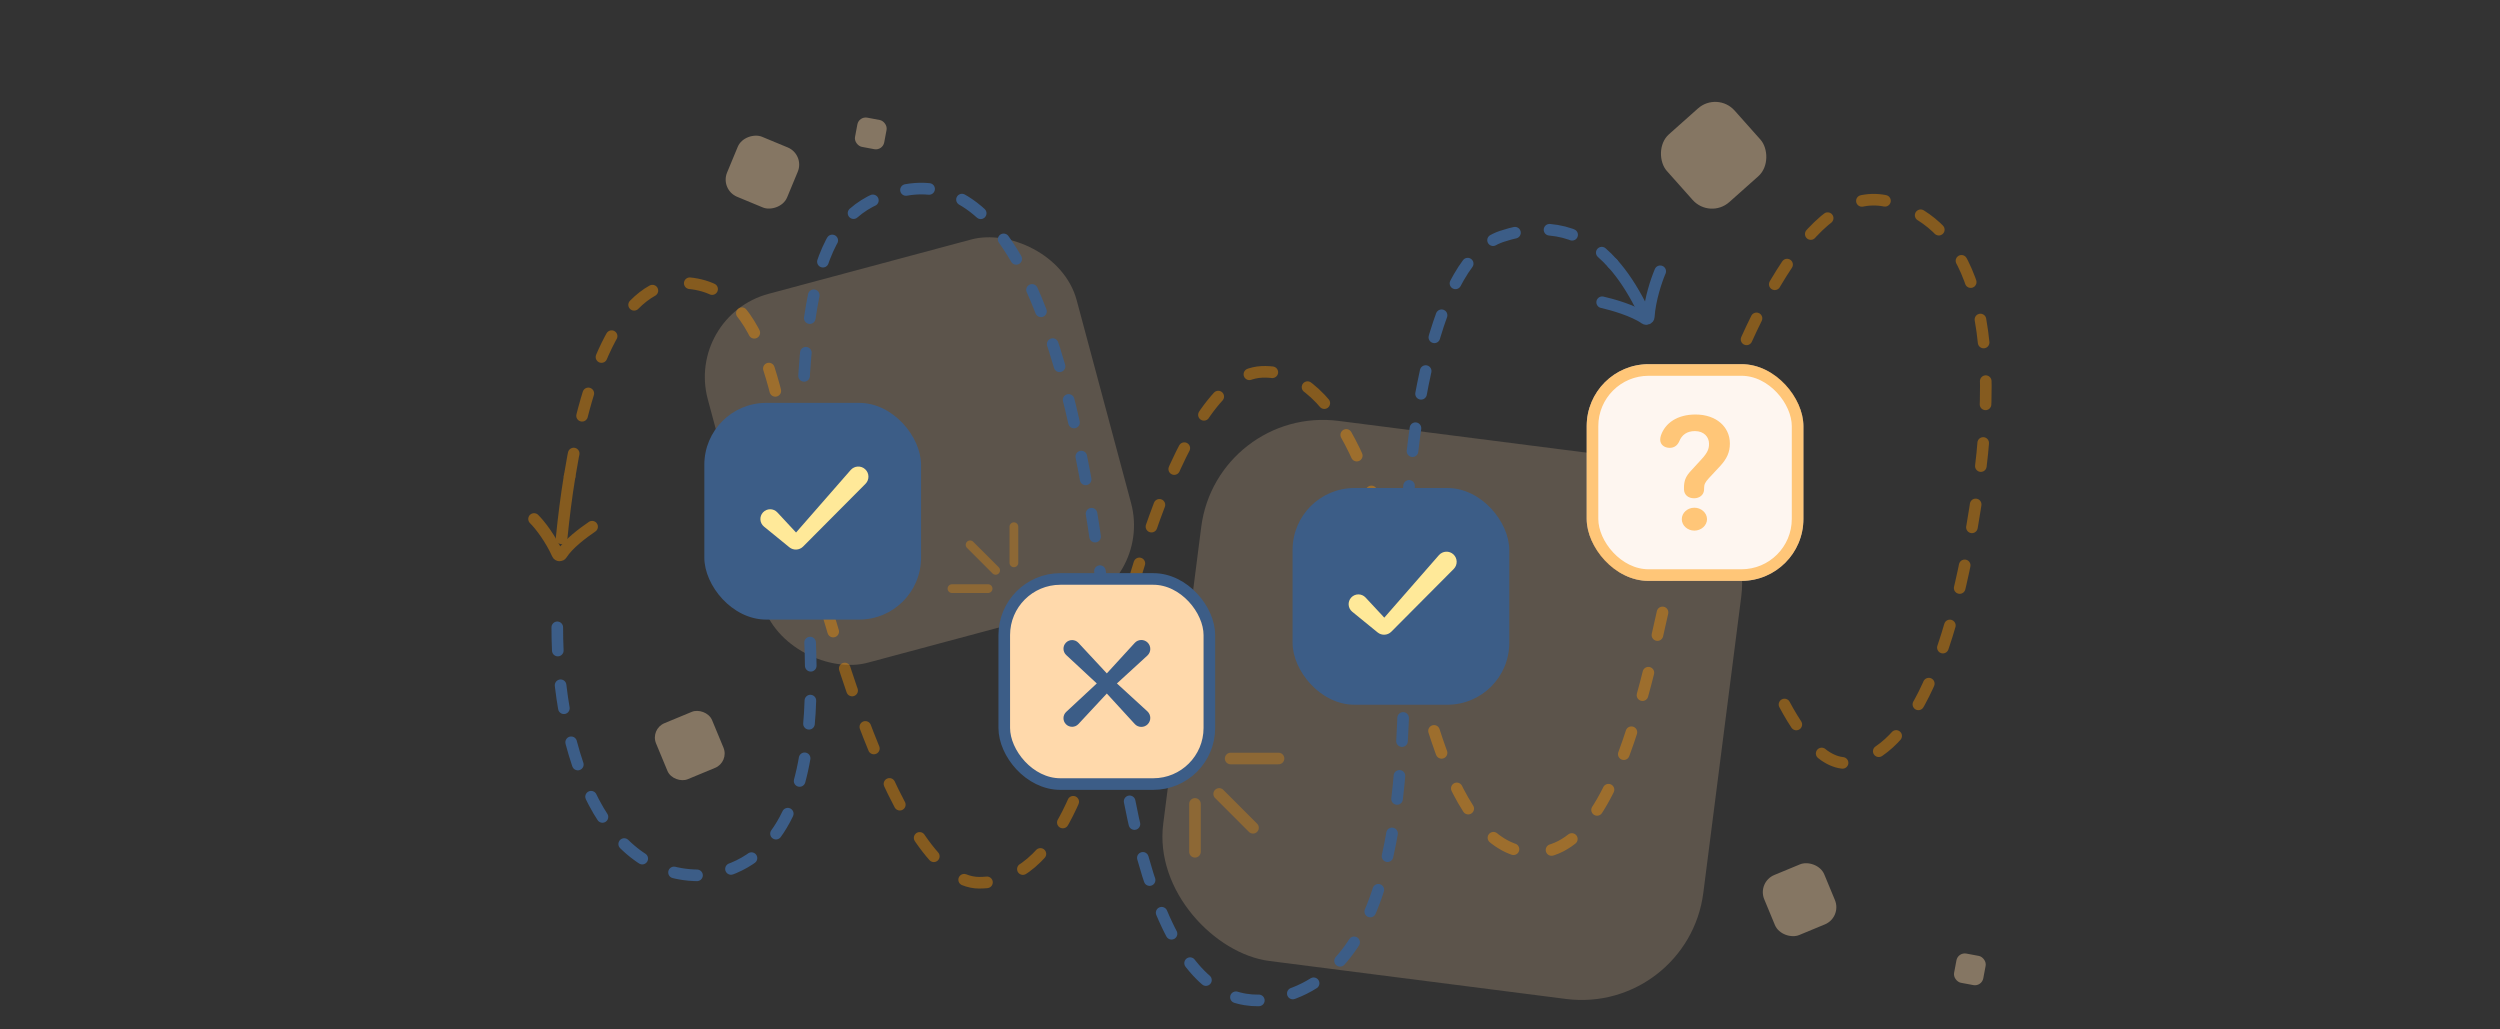 <svg width="323" height="133" viewBox="0 0 323 133" fill="none" xmlns="http://www.w3.org/2000/svg"><rect x="0" y="0" width="323" height="133" fill="#333333" stroke="none"/><rect opacity="0.2" width="70.341" height="70.341" rx="15.85" transform="matrix(-0.127 0.992 0.992 0.127 157.211 52.367)" fill="#FFD9AB"/><rect opacity="0.2" width="49.344" height="49.344" rx="11.119" transform="matrix(0.259 0.966 0.966 -0.259 88.566 40.84)" fill="#FFD9AB"/><rect opacity="0.4" x="103.992" y="19.969" width="8.396" height="8.396" rx="2.401" transform="rotate(112.532 103.992 19.969)" fill="#FFD9AB"/><rect opacity="0.4" width="8.396" height="8.396" rx="2.401" transform="matrix(0.383 0.924 0.924 -0.383 227.02 113.969)" fill="#FFD9AB"/><rect opacity="0.4" width="11.727" height="11.727" rx="3.353" transform="matrix(-0.747 0.665 0.665 0.747 221.883 11.781)" fill="#FFD9AB"/><rect opacity="0.4" width="7.837" height="7.837" rx="2" transform="matrix(0.383 0.924 0.924 -0.383 83.996 94.203)" fill="#FFD9AB"/><rect opacity="0.4" width="3.837" height="3.837" rx="1.097" transform="matrix(-0.184 0.983 0.983 0.184 252.973 123)" fill="#FFD9AB"/><rect opacity="0.4" width="3.837" height="3.837" rx="1.097" transform="matrix(-0.184 0.983 0.983 0.184 110.973 15)" fill="#FFD9AB"/><path d="M72 81.052C72 97.552 78.068 114.084 91.502 113.052C110.502 110.052 103.502 76.606 103.502 64.052C103.502 35.551 106 26.551 117 24.552C130.606 22.078 139.5 44.051 143.5 86.051C147.5 128.051 158.422 131.243 166.5 128.551C181.5 123.551 181.5 98.551 181.5 76.551C181.5 54.551 185.515 33.381 194 30.552C200.041 28.538 204.681 29.928 208.367 34.051" stroke="#3C5D87" stroke-width="1.5" stroke-linecap="round" stroke-dasharray="3 4.5"/><path d="M208.367 34.051C209.697 35.539 210.903 37.383 212.006 39.551" stroke="#3C5D87" stroke-width="1.5" stroke-linecap="round"/><g opacity="0.4"><path d="M73.594 61.55C75.848 47.688 80.421 36.183 88.502 36.55C99.502 37.05 100.502 53.05 103.502 66.05C106.502 79.05 116.002 114.05 126.502 114.05C137.002 114.05 141.002 98.55 143.002 89.05C145.002 79.55 152.502 48.55 163.002 48.05C173.502 47.55 178.502 66.05 181.002 77.05C183.502 88.05 187.502 112.05 199.502 110.05C211.502 108.05 214.551 75.495 219.002 61.55C226.502 38.052 235.001 23.707 244.002 26.05C251.502 28.002 259.503 35.549 255.502 63.55C252.002 87.55 246.002 97.55 239.002 98.55C235.395 99.066 232.009 94.216 229.567 89.05" stroke="#FF9600" stroke-width="1.5" stroke-linecap="round" stroke-dasharray="3 5"/><path d="M73.592 61.551C73.168 64.155 72.826 66.843 72.559 69.551" stroke="#FF9600" stroke-width="1.5" stroke-linecap="round"/><path d="M76.499 68.05C75.376 68.823 73.443 70.228 72.558 71.627C72.439 71.815 72.129 71.807 72.037 71.604C71.132 69.608 69.825 67.871 69 67.052" stroke="#FF9600" stroke-width="1.5" stroke-linecap="round" stroke-linejoin="round"/></g><rect x="129.75" y="74.801" width="26.5" height="26.5" rx="7.25" fill="#FFD9AB" stroke="#3C5D87" stroke-width="1.5"/><path fill-rule="evenodd" clip-rule="evenodd" d="M146.617 83.053C147.064 82.576 147.817 82.564 148.279 83.026C148.741 83.488 148.728 84.241 148.252 84.687L144.306 88.302L148.251 91.916C148.728 92.362 148.74 93.115 148.278 93.577C147.816 94.039 147.064 94.027 146.617 93.55L143.001 89.603L139.332 93.547C138.902 94.01 138.174 94.023 137.727 93.576C137.281 93.13 137.294 92.403 137.756 91.974L141.705 88.302L137.757 84.631C137.294 84.2 137.281 83.472 137.728 83.025C138.174 82.579 138.901 82.592 139.331 83.054L143.001 87.001L146.617 83.053Z" fill="#3C5D87"/><rect x="205" y="47.051" width="28" height="28" rx="8" fill="#FEF6F0"/><rect x="205.75" y="47.801" width="26.5" height="26.5" rx="7.25" stroke="#FF9600" stroke-opacity="0.5" stroke-width="1.5"/><path opacity="0.5" d="M218.87 64.376C219.579 64.376 220.169 63.947 220.169 63.197V63.069C220.169 62.576 220.311 62.297 220.784 61.783L222.201 60.262C223.122 59.276 223.5 58.419 223.5 57.305C223.5 55.162 221.752 53.555 219.059 53.555C216.697 53.555 215.138 54.669 214.595 56.255C214.524 56.447 214.5 56.662 214.5 56.812C214.5 57.433 215.02 57.862 215.728 57.862C216.248 57.862 216.697 57.605 216.957 57.026C217.287 56.19 217.949 55.697 218.988 55.697C220.146 55.697 220.807 56.447 220.807 57.326C220.807 57.99 220.642 58.462 219.815 59.362L218.516 60.776C217.76 61.569 217.571 62.148 217.571 63.047V63.197C217.571 63.947 218.138 64.376 218.87 64.376ZM217.287 67.076C217.287 67.89 218.02 68.555 218.917 68.555C219.791 68.555 220.547 67.89 220.547 67.076C220.547 66.262 219.791 65.597 218.917 65.597C218.02 65.597 217.287 66.262 217.287 67.076Z" fill="#FF9600"/><rect x="91" y="52.051" width="28" height="28" rx="8" fill="#3C5D87"/><path fill-rule="evenodd" clip-rule="evenodd" d="M111.786 60.63C111.245 60.125 110.394 60.169 109.907 60.726L102.85 68.801L100.429 66.198C99.931 65.661 99.081 65.661 98.582 66.196C98.084 66.731 98.141 67.574 98.707 68.036L101.986 70.709C102.513 71.138 103.28 71.098 103.759 70.616L111.821 62.511C112.343 61.986 112.327 61.134 111.786 60.63Z" fill="#FFE999"/><rect x="167" y="63.051" width="28" height="28" rx="8" fill="#3C5D87"/><path fill-rule="evenodd" clip-rule="evenodd" d="M187.786 71.63C187.245 71.125 186.394 71.169 185.907 71.726L178.85 79.801L176.429 77.198C175.931 76.661 175.081 76.661 174.582 77.196C174.084 77.731 174.141 78.574 174.707 79.036L177.986 81.709C178.513 82.138 179.28 82.098 179.759 81.616L187.821 73.511C188.343 72.986 188.327 72.134 187.786 71.63Z" fill="#FFE999"/><path d="M207 39.051C208.336 39.348 211.101 40.147 212.537 41.166C212.718 41.295 213.006 41.17 213.02 40.948C213.161 38.679 214.041 36.121 214.5 35.051" stroke="#3C5D87" stroke-width="1.5" stroke-linecap="round" stroke-linejoin="round"/><g opacity="0.3"><path d="M154.391 110.051L154.391 103.865" stroke="#FF9600" stroke-width="1.5" stroke-linecap="round"/><path d="M161.889 106.949L157.516 102.575" stroke="#FF9600" stroke-width="1.5" stroke-linecap="round"/><path d="M159 98L165.186 98" stroke="#FF9600" stroke-width="1.5" stroke-linecap="round"/></g><g opacity="0.3"><path d="M130.996 68.051L130.996 72.718" stroke="#FF9600" stroke-width="1.132" stroke-linecap="round"/><path d="M125.337 70.391L128.637 73.691" stroke="#FF9600" stroke-width="1.132" stroke-linecap="round"/><path d="M127.662 76.051L122.995 76.051" stroke="#FF9600" stroke-width="1.132" stroke-linecap="round"/></g></svg>